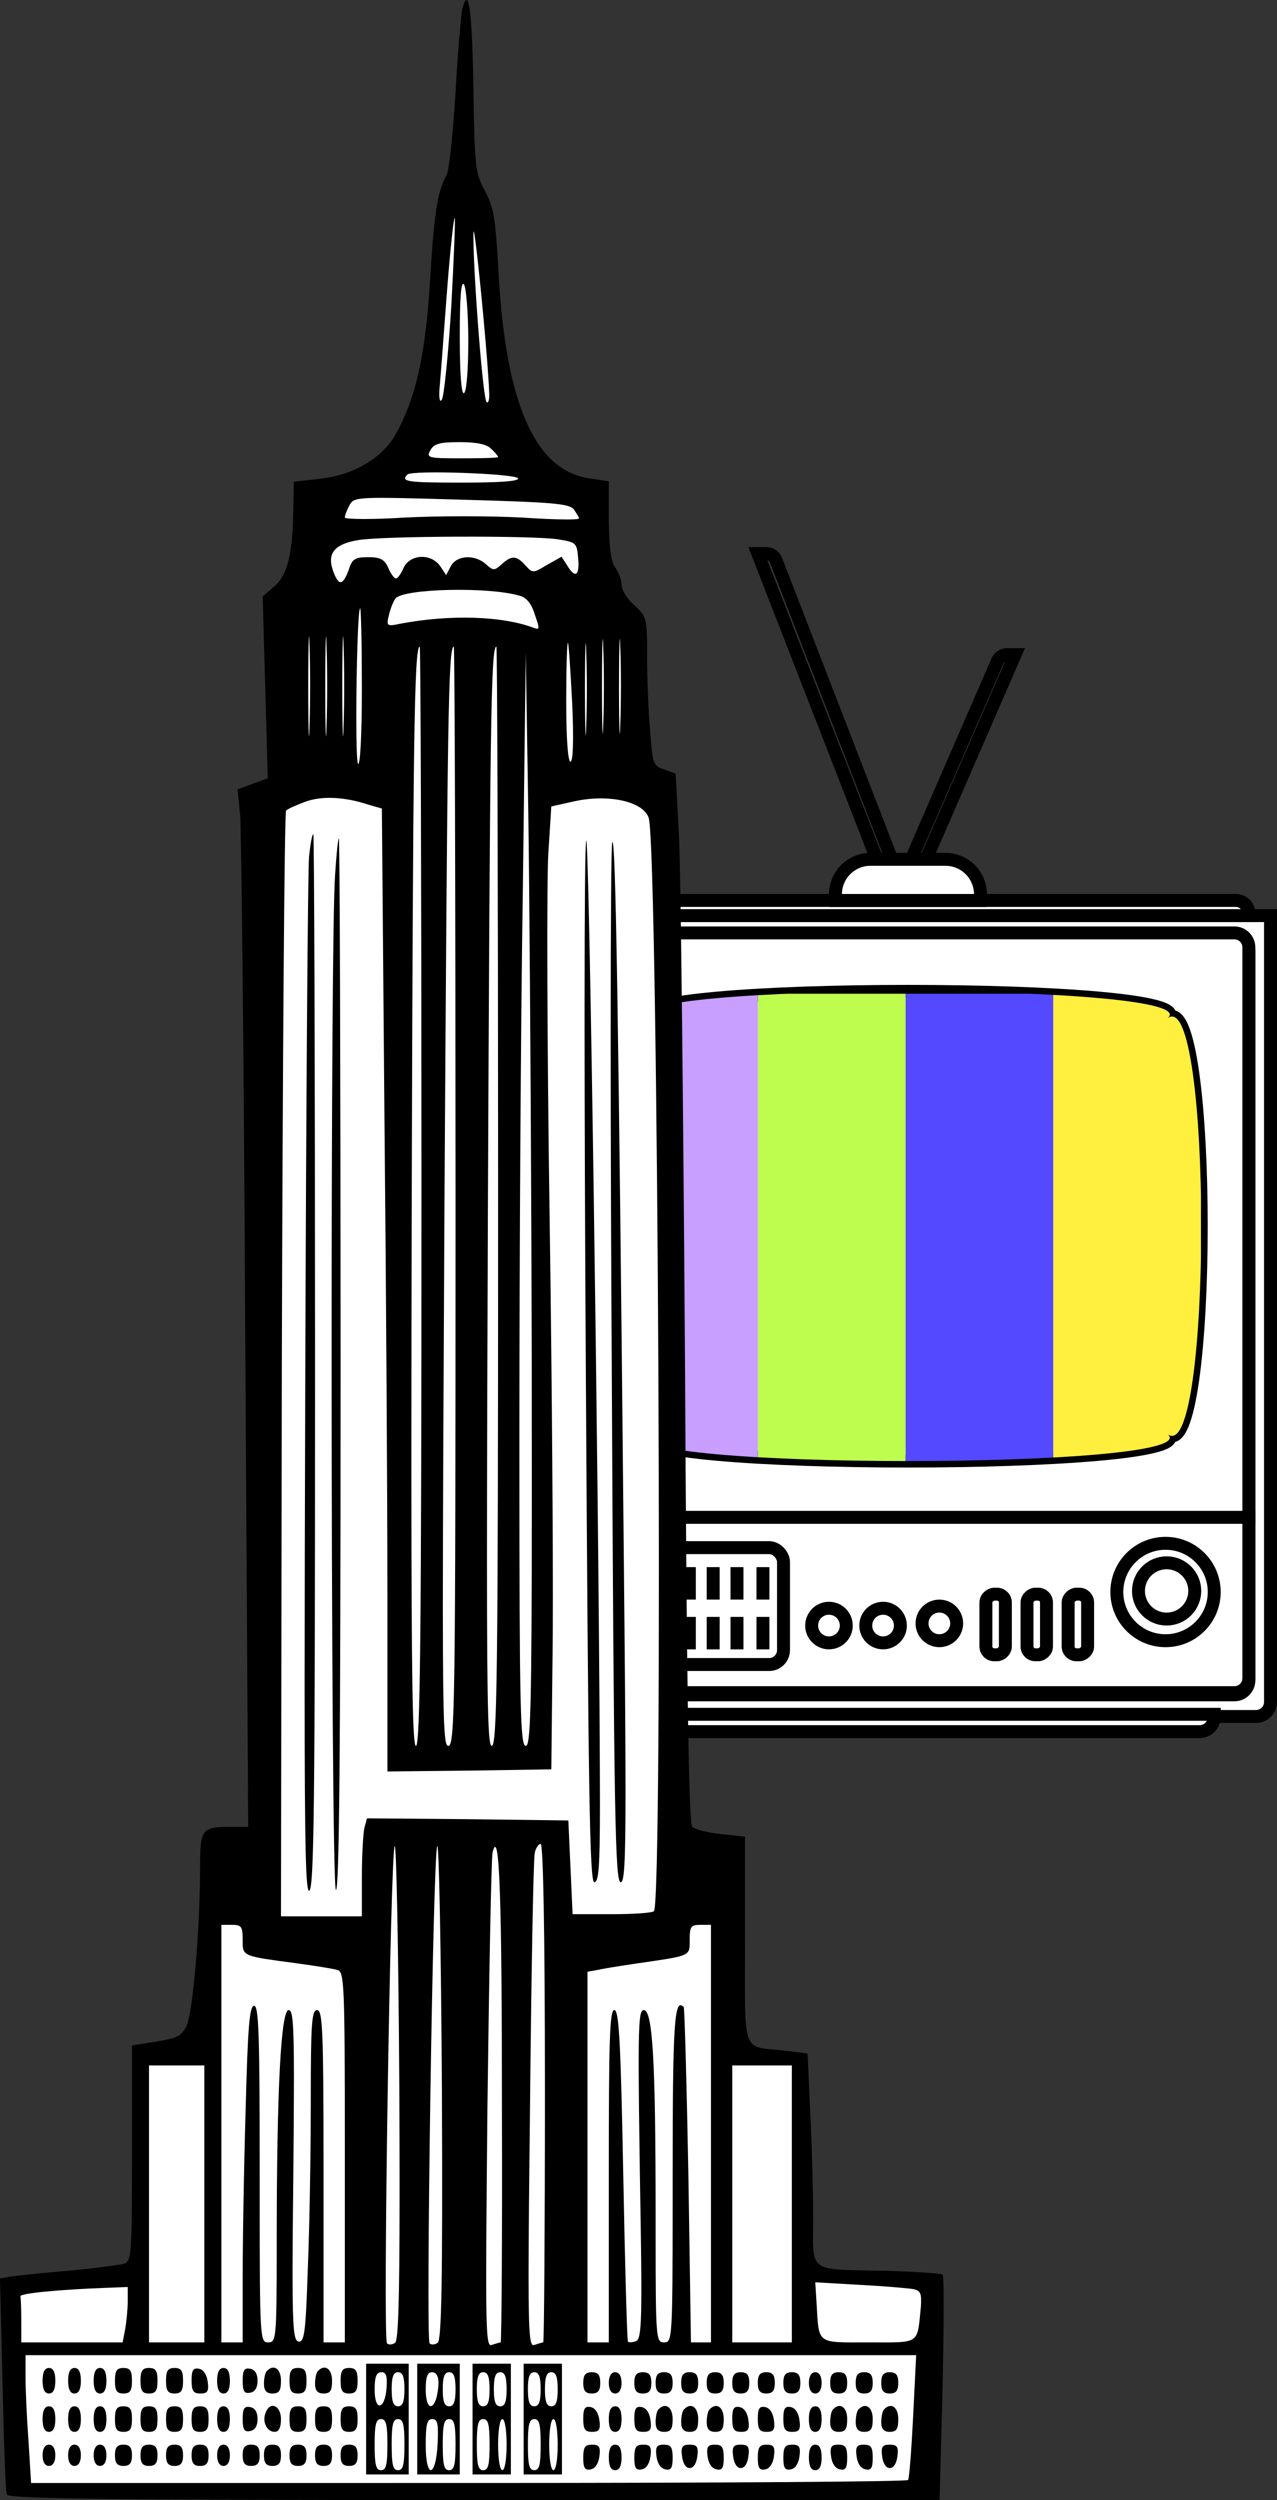 <?xml version="1.0" encoding="UTF-8"?><svg version="1.1" width="590px" height="1155px" viewBox="0 0 590.0 1155.0" xmlns="http://www.w3.org/2000/svg" xmlns:xlink="http://www.w3.org/1999/xlink"><rect x="0" y="0" width="590.0" height="1155.0" fill="#333333" stroke="none"/><defs><clipPath id="i0"><path d="M363.319,0 C365.092,0 366.79,0.707 368.044,1.96 C369.297,3.212 370,4.91 370,6.682 L370,327.322 C370,329.094 369.297,330.792 368.044,332.045 C366.79,333.297 365.092,334 363.319,334 L6.684,334 C2.994,334 0,331.01 0,327.322 L0,0 L363.319,0 Z"></path></clipPath><clipPath id="i1"><path d="M309.33,0 C313.014,0 316,3.688 316,6.677 L316,343.323 C316,347.01 313.014,350 309.33,350 L6.67,350 C2.986,350 0,346.312 0,343.323 L0,6.677 C0,2.99 2.986,0 6.67,0 L309.33,0 Z"></path></clipPath><clipPath id="i2"><path d="M316,0 L316,74.319 C316,76.092 315.298,77.79 314.043,79.044 C312.791,80.297 311.096,81 309.326,81 L6.674,81 C2.986,81 0,78.009 0,74.319 L0.004,0 L316,0 Z"></path></clipPath><clipPath id="i3"><path d="M309.325,0 C311.095,0 312.791,0.702 314.043,1.953 C315.298,3.208 316,4.904 316,6.674 L316,270 L0,270 L0,6.674 C0,2.986 2.986,0 6.674,0 L309.325,0 Z"></path></clipPath><clipPath id="i4"><path d="M255.35,12.5 C276.217,-4.167 276.217,221.167 255.35,204.5 C276.217,221.167 -5.217,221.167 15.65,204.5 C-5.217,221.167 -5.217,-4.167 15.65,12.5 C-5.217,-4.167 276.485,-4.167 255.35,12.5 Z"></path></clipPath><clipPath id="i5"><path d="M68.241,0 L68.241,216.335 L0,216.335 L0,0 L68.241,0 Z"></path></clipPath><clipPath id="i6"><path d="M68.241,0 L68.241,216.335 L0,216.335 L0,0 L68.241,0 Z"></path></clipPath><clipPath id="i7"><path d="M67.122,0 L67.122,216.335 L0,216.335 L0,0 L67.122,0 Z"></path></clipPath><clipPath id="i8"><path d="M22.5,0 C34.926,0 45,10.075 45,22.502 C45,34.925 34.926,45 22.5,45 C10.074,45 0,34.925 0,22.502 C0,10.075 10.074,0 22.5,0 Z"></path></clipPath><clipPath id="i9"><path d="M13,0 C20.18,0 26,5.819 26,13.002 C26,20.181 20.18,26 13,26 C5.82,26 0,20.181 0,13.002 C0,5.82 5.82,0 13,0 Z"></path></clipPath><clipPath id="i10"><path d="M81.36,0 C85.027,0 88,3.681 88,6.665 L88,47.335 C88,51.016 85.027,54 81.36,54 L6.64,54 C2.973,54 0,50.319 0,47.335 L0,6.665 C0,2.984 2.973,0 6.64,0 L81.36,0 Z"></path></clipPath><clipPath id="i11"><path d="M7.998,0 C12.419,0 16,3.582 16,8 C16,12.418 12.419,16 7.998,16 C3.581,16 0,12.418 0,8 C0,3.582 3.581,0 7.998,0 Z"></path></clipPath><clipPath id="i12"><path d="M8,0 C12.418,0 16,3.581 16,7.998 C16,12.419 12.418,16 8,16 C3.578,16 0,12.419 0,7.998 C0,3.581 3.578,0 8,0 Z"></path></clipPath><clipPath id="i13"><path d="M8,0 C12.422,0 16,3.582 16,8 C16,12.418 12.422,16 8,16 C3.582,16 0,12.418 0,8 C0,3.582 3.582,0 8,0 Z"></path></clipPath><clipPath id="i14"><path d="M24.156,0 C26.281,0 28,2.116 28,3.828 L28,5.172 C28,7.288 26.276,9 24.156,9 L3.844,9 C1.719,9 0,6.884 0,5.172 L0,3.828 C0,1.712 1.724,0 3.844,0 L24.156,0 Z"></path></clipPath><clipPath id="i15"><path d="M24.156,0 C26.281,0 28,2.116 28,3.828 L28,5.172 C28,7.288 26.276,9 24.156,9 L3.844,9 C1.719,9 0,6.884 0,5.172 L0,3.828 C0,1.712 1.724,0 3.844,0 L24.156,0 Z"></path></clipPath><clipPath id="i16"><path d="M24.156,0 C26.281,0 28,2.116 28,3.828 L28,5.172 C28,7.288 26.276,9 24.156,9 L3.844,9 C1.719,9 0,6.884 0,5.172 L0,3.828 C0,1.712 1.724,0 3.844,0 L24.156,0 Z"></path></clipPath><clipPath id="i17"><path d=""></path></clipPath><clipPath id="i18"><path d="M309.992,0 C313.31,0 316,2.661 316,5.943 L316,7 L0,7 L0,5.943 C0,2.661 2.69,0 6.008,0 L309.992,0 Z"></path></clipPath><clipPath id="i19"><path d="M278,0 L278,1.104 C278,2.934 277.297,4.687 276.045,5.981 C274.793,7.274 273.096,8 271.324,8 L6.68,8 C2.993,8 0,4.913 0,1.104 L0,0 L278,0 Z"></path></clipPath><clipPath id="i20"><path d="M16.445,0.002 L50.818,0.002 C55.108,0.002 59.227,1.709 62.258,4.74 C65.294,7.775 67,11.89 67,16.179 L67,19 L0,19 L0,16.179 C-0.004,11.846 1.737,7.687 4.83,4.643 C7.922,1.603 12.107,-0.068 16.445,0.002 Z"></path></clipPath><clipPath id="i21"><path d="M434.104,0 L435.481,51.572 C435.788,66.209 435.988,79.675 436,89.313 L436,90.942 C435.99,98.893 435.835,103.862 435.481,104.128 C434.891,104.719 423.089,105.506 409.517,105.9 C372.539,106.687 375.686,104.325 375.686,130.701 C375.686,142.905 375.096,164.951 374.309,179.518 L373.129,206.288 L362.114,207.666 C342.641,209.809 344.182,204.815 344.214,257.047 L344.215,306.479 L333.2,307.66 C327.103,308.251 321.005,309.825 319.825,311.006 C318.251,312.581 317.268,374.585 316.481,526.152 C315.694,643.271 314.514,752.32 313.727,768.461 L312.154,797.593 L306.843,799.562 C301.729,801.136 301.532,802.121 300.352,817.474 C299.565,826.332 298.975,841.882 298.975,851.724 C298.975,869.44 298.779,870.227 293.074,875.345 C289.927,878.101 287.174,882.431 287.174,884.793 C287.174,887.155 285.797,890.698 284.223,892.864 C282.256,895.423 281.469,901.918 281.273,914.516 L281.273,932.625 L272.225,934.003 C247.245,937.743 233.673,968.253 230.329,1028.88 C228.952,1054.075 228.165,1059.193 224.035,1066.87 C219.511,1075.137 219.314,1077.893 218.724,1114.111 C218.134,1150.33 216.56,1162.14 213.61,1150.92 C213.049,1148.302 211.601,1132.361 210.615,1114.909 L210.553,1113.805 L210.493,1112.698 C210.483,1112.513 210.473,1112.328 210.463,1112.143 C209.283,1093.443 207.512,1076.318 206.332,1074.153 C202.005,1066.082 200.628,1057.225 198.661,1024.943 C196.498,990.102 191.974,970.615 182.532,953.884 C176.238,943.058 162.863,935.381 147.717,933.806 L135.719,932.428 L135.522,920.421 C135.326,899.753 132.965,889.517 126.868,884.203 L121.36,879.479 L122.541,837.552 L123.721,795.428 L116.64,792.869 L109.755,790.31 L110.936,778.5 C111.526,772.004 112.706,664.136 113.296,538.946 L114.673,311.006 L107.985,311.006 C92.95,311.006 92.46,310.628 92.447,291.716 L92.446,290.535 C92.25,262.19 89.102,225.184 86.152,219.082 C83.988,214.358 81.825,213.374 72.187,211.799 L60.975,210.028 L60.975,160.227 C60.975,159.318 60.975,158.425 60.975,157.548 L60.974,154.967 C60.955,114.431 60.653,110.569 57.631,109.246 C57.45,109.191 57.186,109.129 56.845,109.059 L56.534,108.997 C52.971,108.309 43.014,107.021 32.448,105.994 L31.471,105.9 C30.962,105.859 30.453,105.818 29.945,105.776 L28.931,105.692 C28.762,105.678 28.593,105.664 28.425,105.65 L27.417,105.564 C27.081,105.535 26.747,105.506 26.414,105.477 L25.418,105.388 C15.33,104.489 6.464,103.473 4.327,103.144 L0,102.357 L1.18,53.54 C1.77,26.77 2.557,3.74 3.147,2.559 C3.725,0.63 46.807,0.024 208.85,0.001 L434.104,0 Z"></path></clipPath><clipPath id="i22"><path d="M6.104,0.174 C6.891,-0.614 7.481,1.355 7.284,4.504 C7.13,10.338 6.02,24.256 4.71,38.505 L4.507,40.698 C2.498,62.274 0.122,83.697 0.006,78.122 C-0.19,61.391 4.333,1.748 6.104,0.174 Z"></path></clipPath><clipPath id="i23"><path d="M0.001,2.786 C0.023,0.121 0.454,-0.666 1.196,0.572 C2.18,2.147 4.147,21.437 5.523,43.483 C6.704,65.529 7.49,83.835 7.097,84.426 C6.704,84.819 5.13,70.844 3.753,53.128 C3.674,52.121 3.595,51.107 3.516,50.089 L3.421,48.865 C3.405,48.661 3.39,48.457 3.374,48.252 L3.232,46.41 C3.076,44.362 2.92,42.311 2.767,40.28 L2.676,39.064 C1.703,26.124 0.843,14.208 0.409,9.43 C0.143,6.83 0.012,4.749 0.001,3.21 Z"></path></clipPath><clipPath id="i24"><path d="M0,25.479 C0.016,8.127 0.799,-0.732 1.967,0.047 C3.147,0.835 3.934,11.07 3.934,24.259 L3.933,24.737 C3.909,37.154 2.938,48.687 1.967,50.241 C0.618,52.17 0.024,44.647 0.001,27.116 Z"></path></clipPath><clipPath id="i25"><path d="M16.176,0.001 C25.025,0.012 32.047,0.209 32.047,0.591 C32.047,0.984 30.67,2.756 28.899,4.33 C26.933,6.496 22.212,7.48 14.344,7.48 C4.903,7.48 2.346,6.693 0.772,3.74 C-1.136,0.303 -0.453,0.015 13.951,0.001 Z"></path></clipPath><clipPath id="i26"><path d="M27.341,0.001 C43.761,0.025 52.608,0.62 52.223,1.968 C51.437,4.134 3.247,5.905 1.083,3.74 C-2.194,0.461 0.952,0.017 24.775,0 Z"></path></clipPath><clipPath id="i27"><path d="M103.044,0.001 C106.273,0.012 108.182,0.169 108.182,0.486 C108.182,1.027 107.19,2.561 106.116,4.177 L105.822,4.619 C103.658,7.375 95.79,7.966 53.698,9.147 C5.311,10.525 4.327,10.525 2.164,6.588 C0.983,4.423 0,1.864 0,0.88 C0,0.473 3.297,0.224 8.595,0.214 L9.253,0.213 C14.155,0.221 20.628,0.424 27.734,0.88 C43.076,1.667 67.269,1.667 81.825,0.88 C90.052,0.323 97.399,0.018 102.233,0.001 Z"></path></clipPath><clipPath id="i28"><path d="M0.894,5.438 C3.451,-1.845 5.417,-1.845 8.171,5.635 C9.745,10.753 11.122,11.54 17.219,11.54 C22.727,11.54 24.694,10.556 26.464,6.619 C27.644,3.863 29.217,1.698 30.004,1.698 C30.791,1.698 32.365,3.863 33.545,6.619 C36.495,12.918 46.133,13.508 50.46,7.406 L53.214,3.273 L55.378,7.406 C58.132,12.524 66.589,12.918 71.703,8.194 C75.047,5.241 75.441,5.241 78.784,8.194 C83.505,12.524 85.669,12.327 89.799,7.8 C93.143,4.06 93.34,4.06 99.831,7.997 L106.518,11.737 L109.075,7.8 C112.813,1.501 114.976,2.879 114.189,11.146 C113.599,18.232 113.206,18.429 104.748,19.807 C93.143,21.579 23.71,21.382 12.498,19.414 C1.68,17.642 -1.86,13.312 0.894,5.438 Z"></path></clipPath><clipPath id="i29"><path d="M67.563,0.374 C70.317,-0.61 70.317,-0.019 67.956,6.673 C66.383,11.791 64.022,14.547 60.679,15.334 C45.927,19.468 8.161,18.483 3.834,14.153 C2.851,13.169 1.474,9.823 0.687,6.673 C-0.69,1.162 -0.493,0.965 5.998,2.343 C29.011,6.673 53.204,5.886 67.563,0.374 Z"></path></clipPath><clipPath id="i30"><path d="M0,21.541 C0.016,1.96 0.397,-5.771 0.59,4.646 C0.983,15.275 0.983,32.006 0.59,42.045 C0.397,51.883 0.016,43.762 0,23.98 Z"></path></clipPath><clipPath id="i31"><path d="M0.797,0.049 C1.781,-0.935 2.567,13.04 2.567,35.086 L2.567,35.693 C2.559,55.69 2.17,71.895 1.781,71.895 C0.789,71.895 0.032,44.082 0.001,23.058 L0,21.077 C0.009,9.656 0.246,0.669 0.797,0.049 Z"></path></clipPath><clipPath id="i32"><path d="M0,20.381 C0.016,1.749 0.397,-5.427 0.59,4.411 C0.983,14.45 0.983,30.394 0.59,39.842 C0.397,49.102 0.016,41.347 0,22.692 Z"></path></clipPath><clipPath id="i33"><path d="M0,20.134 C0.012,6.294 0.238,-1.272 0.43,0.176 L0.446,0.311 C0.499,0.851 0.549,2.104 0.59,4.13 C0.983,13.578 0.983,28.932 0.59,38.577 C0.397,47.836 0.016,40.459 0,22.375 Z"></path></clipPath><clipPath id="i34"><path d="M1.967,0 C3.147,0 3.54,9.645 2.754,27.164 C1.967,41.927 1.18,54.525 0.787,54.918 C0.402,55.304 0.016,43.8 0.001,28.906 L0,27.413 C0.017,10.599 0.799,0 1.967,0 Z"></path></clipPath><clipPath id="i35"><path d="M2.104,0 C4.071,0 4.661,50.194 4.661,253.923 C4.661,255.32 4.661,256.715 4.661,258.108 L4.66,266.429 C4.637,400.426 4.256,507.846 3.874,507.846 C1.317,507.846 0.727,465.722 0.137,243.687 C0.054,202.558 0.007,167.956 0.001,138.954 L0.001,126.865 C0.023,27.628 0.609,0 2.104,0 Z"></path></clipPath><clipPath id="i36"><path d="M2.508,0 C5.592,0 5.842,18.526 5.851,240.102 L5.851,258.108 C5.843,395.951 5.454,507.846 5.065,507.846 C2.508,507.846 2.114,475.761 0.737,249.592 C0.289,161.704 0.011,104.569 0,67.507 L0.001,61.82 C0.029,6.59 0.737,0 2.508,0 Z"></path></clipPath><clipPath id="i37"><path d="M2.185,0 C4.691,0 5.119,31.949 5.135,240.907 L5.135,262.277 C5.12,398.2 4.735,507.846 4.349,507.846 C1.792,507.846 1.399,471.627 0.415,245.656 C0.163,177.187 0.012,127.383 0.001,91.31 L0,84.706 C0.012,13.805 0.628,0 2.185,0 Z"></path></clipPath><clipPath id="i38"><path d="M2.95,0 C5.124,0 5.734,15.075 5.748,115.942 L5.747,123.205 C5.745,139.256 5.73,157.351 5.704,177.746 C5.675,192.391 5.632,207.394 5.578,222.458 L5.557,228.487 C5.553,229.492 5.549,230.497 5.545,231.502 L5.522,237.532 C5.201,317.911 4.603,397.183 4.131,430.094 L2.95,504.893 L1.574,393.679 C0.61,333.686 0.024,223.408 0.001,146.027 L0,133.995 C0.017,16.258 0.445,0 2.95,0 Z"></path></clipPath><clipPath id="i39"><path d="M37.372,0 L37.372,18.306 C37.372,28.148 37.962,38.384 38.552,40.943 L39.732,45.273 L86.349,44.879 L132.769,44.289 L133.752,22.637 L134.736,0.984 L153.278,0.985 C162.933,1.002 171.529,1.587 172.304,2.362 C176.631,6.693 174.271,491.114 169.944,507.255 C167.78,514.932 151.651,518.672 135.522,515.129 L124.901,512.767 L123.524,491.114 C122.737,479.107 122.934,403.521 124.114,322.817 C124.244,313.939 124.367,304.945 124.482,295.928 L124.544,291.007 L124.604,286.086 C125.449,216.372 125.825,147.305 125.491,122.04 L124.901,67.91 L87.136,67.319 L49.174,66.925 L49.173,148.581 C49.162,193.522 48.576,292.301 47.797,369.664 L46.617,511.783 L40.519,513.554 C29.111,517.294 18.883,517.688 11.212,514.932 C7.081,513.357 2.95,511.586 2.36,510.798 C1.574,510.011 0.787,394.86 0.393,254.71 L0,0 L37.372,0 Z"></path></clipPath><clipPath id="i40"><path d="M0.576,0.568 C1.166,-0.219 2.937,-0.219 4.314,0.765 C5.712,1.698 6.374,17.618 6.396,69.198 L6.396,75.229 C6.39,87.605 6.351,101.873 6.28,118.278 C5.887,182.054 4.904,232.445 4.117,230.28 C2.15,225.555 -1.391,2.536 0.576,0.568 Z"></path></clipPath><clipPath id="i41"><path d="M0.5,0.568 C1.091,-0.219 2.861,-0.219 4.238,0.765 C6.008,1.946 6.598,27.141 6.205,118.278 C5.811,183.235 4.828,232.445 4.041,230.28 C2.074,225.752 -1.27,2.733 0.5,0.568 Z"></path></clipPath><clipPath id="i42"><path d="M0.588,110.714 C-0.395,7.964 -0.395,-1.091 2.555,0.09 C4.325,0.681 6.292,1.271 6.686,1.271 C7.079,1.271 7.472,49.3 7.276,108.155 C7.276,208.346 6.096,240.037 2.949,227.636 C2.358,224.881 1.375,172.325 0.588,110.714 Z"></path></clipPath><clipPath id="i43"><path d="M0,30.829 C0.017,2.588 0.783,-0.653 2.642,0.091 C4.412,0.682 6.379,1.272 6.773,1.272 C7.166,1.272 7.559,53.041 7.559,116.424 L7.559,118.634 C7.544,191.254 6.761,231.575 5.592,231.575 C4.609,231.575 3.232,229.606 2.839,227.244 C2.249,224.685 1.265,172.326 0.675,110.715 C0.262,74.684 0.018,50.178 0.001,33.595 Z"></path></clipPath><clipPath id="i44"><path d="M9.835,0 L9.835,30.657 C9.843,41.762 10.098,60.374 10.492,79.176 L10.531,81.026 C10.729,90.275 10.96,99.513 11.212,107.868 C12.195,145.661 12.982,155.503 15.145,155.503 C17.309,155.503 17.702,141.331 17.702,77.752 L17.703,66.849 C17.712,1.244 17.899,0 21.636,0 L21.747,0 C25.231,0.031 25.549,1.69 25.569,41.6 L25.57,44.172 C25.57,45.047 25.57,45.938 25.57,46.848 L25.571,48.94 C25.61,117.651 27.573,153.535 31.078,153.535 C32.868,153.535 33.501,148.616 33.517,122.979 L33.517,120.73 C33.51,109.997 33.407,95.877 33.241,77.358 C33.021,58.178 32.893,43.751 32.884,32.906 L32.884,30.637 C32.903,4.789 33.674,0.807 35.602,0.394 C38.355,0 38.945,4.33 39.929,33.856 C40.423,45.604 40.84,63.643 41.081,81.289 L41.11,83.447 C41.235,93.147 41.306,102.644 41.306,110.821 L41.306,111.91 C41.314,147.554 41.725,153.535 44.256,153.535 C46.762,153.535 47.19,144.083 47.206,80.715 L47.207,0 L57.041,0 L57.041,90.123 C57.032,165.383 56.782,171.073 53.698,172.038 C51.731,172.628 43.076,174.006 34.421,175.187 C10.503,178.366 9.84,178.347 9.834,184.919 L9.834,185.343 C9.834,185.415 9.834,185.488 9.834,185.562 L9.834,186.319 C9.814,192.142 9.171,192.903 4.917,192.903 L0,192.903 L0,0 L9.835,0 Z"></path></clipPath><clipPath id="i45"><path d="M9.835,0 L9.835,78.642 C9.843,140.03 10.25,153.535 12.392,153.535 C14.555,153.535 15.342,139.165 16.522,77.358 C17.309,35.431 18.293,0.787 18.686,0.394 C19.079,-0.197 20.85,0 22.423,0.591 C25.177,1.772 25.374,10.629 24.193,77.752 C23.859,100.506 23.661,116.548 23.646,127.812 L23.645,129.75 C23.657,149.907 24.327,153.535 25.964,153.535 C30.094,153.535 31.471,130.701 31.471,58.658 L31.472,48.94 C31.485,1.217 31.707,0 35.405,0 L35.522,0 C39.108,0.033 39.325,1.883 39.338,63.817 L39.339,76.571 C39.339,148.22 40.126,159.44 44.453,154.913 C44.846,154.519 45.83,119.482 46.617,76.964 L47.797,0 L57.041,0 L57.041,192.903 L52.124,192.903 C47.797,192.903 47.207,192.115 47.207,186.013 C47.207,185.629 47.209,185.266 47.209,184.921 L47.209,184.516 C47.193,178.372 46.286,178.482 23.603,175.187 L22.722,175.058 C22.427,175.014 22.132,174.97 21.837,174.927 L20.952,174.795 C17.56,174.288 14.196,173.765 11.364,173.299 L10.284,173.12 C7.599,172.669 5.511,172.285 4.524,172.038 L0,171.25 L0,0 L9.835,0 Z"></path></clipPath><clipPath id="i46"><path d="M25.57,0 L25.57,127.946 L0,127.946 L0,0 L25.57,0 Z"></path></clipPath><clipPath id="i47"><path d="M27.537,0 L27.537,127.946 L0,127.946 L0,0 L27.537,0 Z"></path></clipPath><clipPath id="i48"><path d="M32.771,0 C48.38,0.026 47.24,1.113 48.78,16.354 C49.174,22.456 48.78,23.834 45.436,24.622 C43.076,25.015 32.061,25.999 20.653,26.59 L0,27.771 L0.59,18.323 C1.77,-1.164 0.197,0.017 24.587,0.017 L25.305,0.016 C27.673,0.014 29.784,0.002 31.667,0 Z"></path></clipPath><clipPath id="i49"><path d="M47.22,0 L48.401,6.102 C48.991,9.448 49.581,15.353 49.581,18.897 L49.581,25.589 L39.353,25.195 C17.913,24.408 -0.576,22.637 0.014,21.259 C0.21,20.274 0.407,15.353 0.407,9.842 L0.407,0 L47.22,0 Z"></path></clipPath><clipPath id="i50"><path d="M211.402,0.001 C319.513,0.024 407.362,0.606 407.747,1.378 C408.337,2.362 409.321,15.55 410.108,31.101 L411.484,59.052 L0,59.052 L0.001,48.503 C0.021,42.631 0.604,29.536 1.377,19.29 L2.557,0 Z"></path></clipPath><clipPath id="i51"><path d="M2.057,0 C4.37,0 4.794,38.943 4.81,232.064 L4.81,252.106 C4.795,382.675 4.41,488.162 4.024,488.162 C3.434,488.162 2.647,483.438 2.057,477.926 C1.467,472.218 0.68,362.381 0.287,233.845 C0.116,177.161 0.011,133.688 0.001,100.53 L0.001,90.567 C0.024,17.749 0.586,0 2.057,0 Z"></path></clipPath><clipPath id="i52"><path d="M4.501,0 C6.508,0 7.093,6.969 7.102,35.533 L7.102,37.585 C7.1,42.11 7.084,47.149 7.058,52.753 C6.468,189.556 2.141,484.816 0.764,481.272 C0.263,480.168 0.017,451.212 0.001,405.711 L0,397.511 C0.01,354.75 0.206,299.07 0.568,238.766 C1.748,39.958 2.338,0 4.501,0 Z"></path></clipPath><clipPath id="i53"><path d="M4.631,0 C6.14,0 6.827,6.646 6.854,40.233 L6.855,43.743 C6.843,67.167 6.545,102.664 6.008,156.094 C3.648,400.568 2.271,485.603 0.698,480.288 C0.265,478.773 0.011,445.103 0,393.362 L0.001,384.736 C0.013,343.752 0.17,292.677 0.501,237.782 C1.484,30.116 2.074,0 4.631,0 Z"></path></clipPath><clipPath id="i54"><path d="M1.979,0 C3.521,-0.575 4.119,62.176 4.142,231.98 L4.142,250.511 C4.127,380.695 3.742,485.804 3.356,485.804 C2.963,485.804 2.176,478.127 1.586,468.679 C0.524,453.886 0.019,357.66 0.001,256.213 L0.001,242.663 C0.03,122.812 0.728,0.419 1.979,0 Z"></path></clipPath><clipPath id="i55"><path d="M19.669,0 L19.669,51.178 L0,51.178 L0,0 L19.669,0 Z M3.934,39.171 C3.934,45.076 4.721,47.241 7.081,47.241 C9.245,47.241 9.835,45.47 9.441,39.958 C8.655,29.723 3.934,28.935 3.934,39.171 Z M14.752,31.494 C12.588,31.494 11.802,33.66 11.802,39.368 C11.802,45.076 12.588,47.241 14.752,47.241 C16.916,47.241 17.702,45.076 17.702,39.368 C17.702,33.66 16.916,31.494 14.752,31.494 Z M6.884,1.968 C4.524,1.968 3.934,4.527 3.934,13.779 C3.934,23.03 4.524,25.589 6.884,25.589 C9.208,25.589 9.816,23.108 9.834,14.201 L9.835,13.779 C9.835,4.527 9.245,1.968 6.884,1.968 Z M14.752,1.968 C12.392,1.968 11.802,4.527 11.802,13.779 C11.802,23.03 12.392,25.589 14.752,25.589 C17.076,25.589 17.684,23.108 17.702,14.201 L17.702,13.779 C17.702,4.527 17.112,1.968 14.752,1.968 Z"></path></clipPath><clipPath id="i56"><path d="M19.669,0 L19.669,51.178 L0,51.178 L0,0 L19.669,0 Z M3.934,39.368 C3.934,45.076 4.721,47.241 6.884,47.241 C8.655,47.241 9.835,45.47 9.835,42.517 C9.835,39.958 9.245,36.415 8.655,34.644 C6.491,28.935 3.934,31.494 3.934,39.368 Z M14.752,31.494 C12.588,31.494 11.802,33.66 11.802,39.368 C11.802,45.076 12.588,47.241 14.752,47.241 C16.916,47.241 17.702,45.076 17.702,39.368 C17.702,33.66 16.916,31.494 14.752,31.494 Z M3.934,13.582 C3.934,23.03 4.524,25.589 6.884,25.589 C9.441,25.589 9.835,23.424 9.441,14.369 C8.655,-1.575 3.934,-2.362 3.934,13.582 Z M14.752,1.968 C12.392,1.968 11.802,4.527 11.802,13.779 C11.802,23.03 12.392,25.589 14.752,25.589 C17.076,25.589 17.684,23.108 17.702,14.201 L17.702,13.779 C17.702,4.527 17.112,1.968 14.752,1.968 Z"></path></clipPath><clipPath id="i57"><path d="M17.702,0 L17.702,51.178 L0,51.178 L0,0 L17.702,0 Z M4.917,31.494 C2.754,31.494 1.967,33.66 1.967,39.368 C1.967,45.076 2.754,47.241 4.917,47.241 C7.081,47.241 7.868,45.076 7.868,39.368 C7.868,33.66 7.081,31.494 4.917,31.494 Z M12.785,31.494 C10.621,31.494 9.835,33.66 9.835,39.368 C9.835,45.076 10.621,47.241 12.785,47.241 C14.949,47.241 15.736,45.076 15.736,39.368 C15.736,33.66 14.949,31.494 12.785,31.494 Z M4.917,1.968 C2.557,1.968 1.967,4.527 1.967,13.779 C1.967,23.03 2.557,25.589 4.917,25.589 C7.241,25.589 7.849,23.108 7.867,14.201 L7.868,13.779 C7.868,4.527 7.278,1.968 4.917,1.968 Z M13.769,1.968 C12.588,1.968 11.802,7.283 11.802,13.779 C11.802,20.274 12.588,25.589 13.769,25.589 C14.949,25.589 15.736,20.274 15.736,13.779 C15.736,7.283 14.949,1.968 13.769,1.968 Z"></path></clipPath><clipPath id="i58"><path d="M17.702,0 L17.702,51.178 L0,51.178 L0,0 L17.702,0 Z M4.917,31.494 C2.754,31.494 1.967,33.66 1.967,39.368 C1.967,45.076 2.754,47.241 4.917,47.241 C7.081,47.241 7.868,45.076 7.868,39.368 C7.868,33.66 7.081,31.494 4.917,31.494 Z M12.785,31.494 C10.621,31.494 9.835,33.66 9.835,39.368 C9.835,45.076 10.621,47.241 12.785,47.241 C14.949,47.241 15.736,45.076 15.736,39.368 C15.736,33.66 14.949,31.494 12.785,31.494 Z M4.917,1.968 C2.557,1.968 1.967,4.527 1.967,13.779 C1.967,23.03 2.557,25.589 4.917,25.589 C7.241,25.589 7.849,23.108 7.867,14.201 L7.868,13.779 C7.868,4.527 7.278,1.968 4.917,1.968 Z M13.769,1.968 C12.588,1.968 11.802,7.283 11.802,13.779 C11.802,20.274 12.588,25.589 13.769,25.589 C14.949,25.589 15.736,20.274 15.736,13.779 C15.736,7.283 14.949,1.968 13.769,1.968 Z"></path></clipPath><clipPath id="i59"><path d="M2.95,0 C4.917,0 5.901,1.968 5.901,5.905 C5.901,9.842 4.917,11.81 2.95,11.81 C0.983,11.81 0,9.842 0,5.905 C0,1.968 0.983,0 2.95,0 Z"></path></clipPath><clipPath id="i60"><path d="M2.95,0 C4.917,0 5.901,1.968 5.901,5.905 C5.901,9.842 4.917,11.81 2.95,11.81 C0.983,11.81 0,9.842 0,5.905 C0,1.968 0.983,0 2.95,0 Z"></path></clipPath><clipPath id="i61"><path d="M2.95,0 C4.917,0 5.901,1.968 5.901,5.905 C5.901,9.842 4.917,11.81 2.95,11.81 C0.983,11.81 0,9.842 0,5.905 C0,1.968 0.983,0 2.95,0 Z"></path></clipPath><clipPath id="i62"><path d="M3.934,0 C7.081,0 7.868,1.378 7.868,5.905 C7.868,10.432 7.081,11.81 3.934,11.81 C0.787,11.81 0,10.432 0,5.905 C0,1.378 0.787,0 3.934,0 Z"></path></clipPath><clipPath id="i63"><path d="M3.934,0 C7.081,0 7.868,1.378 7.868,5.905 C7.868,10.432 7.081,11.81 3.934,11.81 C0.787,11.81 0,10.432 0,5.905 C0,1.378 0.787,0 3.934,0 Z"></path></clipPath><clipPath id="i64"><path d="M4.131,0 C7.278,0 8.064,0.984 7.474,5.315 C7.081,8.661 5.507,11.023 3.54,11.417 C0.843,11.995 0.033,10.874 0.001,6.387 L0,6.102 C0,1.181 0.787,0 4.131,0 Z"></path></clipPath><clipPath id="i65"><path d="M3.54,0.14 C5.704,0.533 6.884,2.502 6.884,5.651 C6.884,8.801 5.704,10.769 3.54,11.163 C0.842,11.741 0.032,10.619 0.001,5.942 L0,5.651 C0,0.73 0.787,-0.451 3.54,0.14 Z"></path></clipPath><clipPath id="i66"><path d="M3.934,0 C7.081,0 7.868,1.378 7.868,5.905 C7.868,11.417 4.524,13.779 1.377,10.432 C0.59,9.842 0,7.086 0,4.527 C0,1.378 1.18,0 3.934,0 Z"></path></clipPath><clipPath id="i67"><path d="M3.934,0 C7.081,0 7.868,1.378 7.868,5.905 C7.868,10.432 7.081,11.81 3.934,11.81 C0.787,11.81 0,10.432 0,5.905 C0,1.378 0.787,0 3.934,0 Z"></path></clipPath><clipPath id="i68"><path d="M3.934,0 C7.081,0 7.868,1.378 7.868,5.905 C7.868,11.417 4.524,13.779 1.377,10.432 C0.59,9.842 0,7.086 0,4.527 C0,1.378 1.18,0 3.934,0 Z"></path></clipPath><clipPath id="i69"><path d="M3.934,0 C6.884,0 7.868,1.378 7.868,4.921 C7.868,8.464 6.884,9.842 3.934,9.842 C0.983,9.842 0,8.464 0,4.921 C0,1.378 0.983,0 3.934,0 Z"></path></clipPath><clipPath id="i70"><path d="M2.95,0 C4.721,0 5.901,1.772 5.901,4.921 C5.901,8.07 4.721,9.842 2.95,9.842 C1.18,9.842 0,8.07 0,4.921 C0,1.772 1.18,0 2.95,0 Z"></path></clipPath><clipPath id="i71"><path d="M2.95,0 C4.721,0 5.901,1.772 5.901,4.921 C5.901,8.07 4.721,9.842 2.95,9.842 C1.18,9.842 0,8.07 0,4.921 C0,1.772 1.18,0 2.95,0 Z"></path></clipPath><clipPath id="i72"><path d="M2.95,0 C4.917,0 5.901,1.968 5.901,5.905 C5.901,9.842 4.917,11.81 2.95,11.81 C0.983,11.81 0,9.842 0,5.905 C0,1.968 0.983,0 2.95,0 Z"></path></clipPath><clipPath id="i73"><path d="M2.95,0 C4.917,0 5.901,1.968 5.901,5.905 C5.901,9.842 4.917,11.81 2.95,11.81 C0.983,11.81 0,9.842 0,5.905 C0,1.968 0.983,0 2.95,0 Z"></path></clipPath><clipPath id="i74"><path d="M3.934,0 C7.081,0 7.868,1.378 7.868,5.905 C7.868,10.432 7.081,11.81 3.934,11.81 C0.787,11.81 0,10.432 0,5.905 C0,1.378 0.787,0 3.934,0 Z"></path></clipPath><clipPath id="i75"><path d="M3.934,0 C7.081,0 7.868,1.378 7.868,5.905 C7.868,10.432 7.081,11.81 3.934,11.81 C0.787,11.81 0,10.432 0,5.905 C0,1.378 0.787,0 3.934,0 Z"></path></clipPath><clipPath id="i76"><path d="M3.54,0.14 C5.704,0.533 6.884,2.502 6.884,5.651 C6.884,8.801 5.704,10.769 3.54,11.163 C0.842,11.741 0.032,10.619 0.001,5.942 L0,5.651 C0,0.73 0.787,-0.451 3.54,0.14 Z"></path></clipPath><clipPath id="i77"><path d="M4.733,0 C6.7,0 7.683,1.968 7.683,5.905 C7.683,12.204 2.569,14.369 0.602,8.858 C-1.168,4.724 1.192,0 4.733,0 Z"></path></clipPath><clipPath id="i78"><path d="M3.934,0 C7.081,0 7.868,1.378 7.868,5.905 C7.868,10.432 7.081,11.81 3.934,11.81 C0.787,11.81 0,10.432 0,5.905 C0,1.378 0.787,0 3.934,0 Z"></path></clipPath><clipPath id="i79"><path d="M4.131,0 C7.278,0 8.064,0.984 7.474,5.315 C7.081,8.661 5.507,11.023 3.54,11.417 C0.843,11.995 0.033,10.874 0.001,6.387 L0,6.102 C0,1.181 0.787,0 4.131,0 Z"></path></clipPath><clipPath id="i80"><path d="M2.95,0 C4.917,0 5.901,1.968 5.901,5.905 C5.901,9.842 4.917,11.81 2.95,11.81 C0.983,11.81 0,9.842 0,5.905 C0,1.968 0.983,0 2.95,0 Z"></path></clipPath><clipPath id="i81"><path d="M3.934,0 C7.081,0 7.868,1.378 7.868,5.905 C7.868,11.417 4.524,13.779 1.377,10.432 C0.59,9.842 0,7.086 0,4.527 C0,1.378 1.18,0 3.934,0 Z"></path></clipPath><clipPath id="i82"><path d="M2.95,0 C4.917,0 5.901,1.968 5.901,5.905 C5.901,9.842 4.917,11.81 2.95,11.81 C0.983,11.81 0,9.842 0,5.905 C0,1.968 0.983,0 2.95,0 Z"></path></clipPath><clipPath id="i83"><path d="M2.95,0 C4.721,0 5.901,1.772 5.901,4.921 C5.901,8.07 4.721,9.842 2.95,9.842 C1.18,9.842 0,8.07 0,4.921 C0,1.772 1.18,0 2.95,0 Z"></path></clipPath><clipPath id="i84"><path d="M2.95,0 C4.721,0 5.901,1.772 5.901,4.921 C5.901,8.07 4.721,9.842 2.95,9.842 C1.18,9.842 0,8.07 0,4.921 C0,1.772 1.18,0 2.95,0 Z"></path></clipPath><clipPath id="i85"><path d="M3.934,0 C6.884,0 7.868,1.378 7.868,4.921 C7.868,8.464 6.884,9.842 3.934,9.842 C0.983,9.842 0,8.464 0,4.921 C0,1.378 0.983,0 3.934,0 Z"></path></clipPath><clipPath id="i86"><path d="M3.934,0 C6.884,0 7.868,1.378 7.868,4.921 C7.868,8.464 6.884,9.842 3.934,9.842 C0.983,9.842 0,8.464 0,4.921 C0,1.378 0.983,0 3.934,0 Z"></path></clipPath><clipPath id="i87"><path d="M3.934,0 C6.884,0 7.868,1.378 7.868,4.921 C7.868,8.464 6.884,9.842 3.934,9.842 C0.983,9.842 0,8.464 0,4.921 C0,1.378 0.983,0 3.934,0 Z"></path></clipPath><clipPath id="i88"><path d="M3.934,0 C6.884,0 7.868,1.378 7.868,4.921 C7.868,8.464 6.884,9.842 3.934,9.842 C0.983,9.842 0,8.464 0,4.921 C0,1.378 0.983,0 3.934,0 Z"></path></clipPath><clipPath id="i89"><path d="M3.54,0.14 C5.507,0.534 7.081,2.896 7.474,6.242 C8.064,10.573 7.278,11.557 4.131,11.557 C0.854,11.557 0.032,10.423 0.001,5.746 L0,5.455 C0,0.731 0.787,-0.45 3.54,0.14 Z"></path></clipPath><clipPath id="i90"><path d="M7.655,5.455 C7.655,10.376 6.869,11.557 3.525,11.557 C0.378,11.557 -0.409,10.573 0.181,6.242 C0.574,2.896 2.148,0.534 4.312,0.14 C6.869,-0.45 7.655,0.731 7.655,5.455 Z"></path></clipPath><clipPath id="i91"><path d="M3.72,0 C5.49,0 6.867,2.165 7.26,5.512 C7.85,9.842 7.064,10.826 3.72,10.826 C0.376,10.826 -0.411,9.842 0.179,5.512 C0.573,2.165 1.95,0 3.72,0 Z"></path></clipPath></defs><g transform=""><g transform="translate(253 255.745)"><g transform="translate(334.0 167.255) rotate(90.0)"><g clip-path="url(#i0)"><polygon points="0,0 370,0 370,334 0,334 0,0" stroke="none" fill="#FFFFFF"></polygon></g><path d="M0,0 L363.319,0 C365.092,0 366.79,0.707 368.044,1.96 C369.297,3.212 370,4.91 370,6.682 L370,327.322 C370,329.094 369.297,330.792 368.044,332.045 C366.79,333.297 365.092,334 363.319,334 L6.684,334 C2.994,334 0,331.01 0,327.322 L0,0 Z" stroke="#000000" stroke-width="5.978" fill="none" stroke-miterlimit="10"></path></g><g transform="translate(8.0 177.255)"><g clip-path="url(#i1)"><polygon points="0,0 316,0 316,350 0,350 0,0" stroke="none" fill="#FFFFFF"></polygon></g><path d="M6.67,0 L309.33,0 C313.014,0 316,3.688 316,6.677 L316,343.323 C316,347.01 313.014,350 309.33,350 L6.67,350 C2.986,350 0,346.312 0,343.323 L0,6.677 C0,2.99 2.986,0 6.67,0 Z" stroke="#000000" stroke-width="5.978" fill="none" stroke-miterlimit="10"></path></g><g transform="translate(8.0 445.255)"><g clip-path="url(#i2)"><polygon points="0,0 316,0 316,81 0,81 0,0" stroke="none" fill="#FFFFFF"></polygon></g><path d="M0.004,0 L316,0 L316,74.319 C316,76.092 315.298,77.79 314.043,79.044 C312.791,80.297 311.096,81 309.326,81 L6.674,81 C2.986,81 0,78.009 0,74.319 L0.004,0 Z" stroke="#000000" stroke-width="5.978" fill="none" stroke-miterlimit="10"></path></g><g transform="translate(8.0 175.255)"><g clip-path="url(#i3)"><polygon points="0,0 316,0 316,270 0,270 0,0" stroke="none" fill="#FFFFFF"></polygon></g><path d="M6.67,0 L309.325,0 C311.095,0 312.791,0.702 314.043,1.953 C315.298,3.208 316,4.904 316,6.674 L316,270 L0,270 L0,6.674 C0,2.986 2.986,0 6.674,0 L6.67,0 Z" stroke="#000000" stroke-width="5.978" fill="none" stroke-miterlimit="10"></path></g><g transform="translate(31.0 202.255)"><path d="M15.65,204.5 C-5.217,221.167 -5.217,-4.167 15.65,12.5 C-5.217,-4.167 276.485,-4.167 255.35,12.5 C276.217,-4.167 276.217,221.167 255.35,204.5 C276.217,221.167 -5.217,221.167 15.65,204.5 Z" stroke="#000000" stroke-width="5.978" fill="none" stroke-miterlimit="10"></path><g clip-path="url(#i4)"><g transform="translate(-0.99 1.1)"><g transform="translate(203.605 0.0)"><g clip-path="url(#i5)"><polygon points="0,0 68.241,0 68.241,215.9 0,215.9 0,0" stroke="none" fill="#FFEF3E"></polygon></g></g><g transform="translate(135.364 0.0)"><g clip-path="url(#i6)"><polygon points="0,0 68.241,0 68.241,215.9 0,215.9 0,0" stroke="none" fill="#5549FF"></polygon></g></g><g transform="translate(67.122 0.0)"><g clip-path="url(#i5)"><polygon points="0,0 68.241,0 68.241,215.9 0,215.9 0,0" stroke="none" fill="#BEFD4E"></polygon></g></g><g clip-path="url(#i7)"><polygon points="0.99,0 67.122,0 67.122,215.9 0.99,215.9 0.99,0" stroke="none" fill="#C89EFF"></polygon></g></g></g></g><g transform="translate(263.0 457.255)"><g clip-path="url(#i8)"><polygon points="0,0 45,0 45,45 0,45 0,0" stroke="none" fill="#FFFFFF"></polygon></g><path d="M45,22.502 C45,34.925 34.926,45 22.5,45 C10.074,45 0,34.925 0,22.502 C0,10.075 10.074,0 22.5,0 C34.926,0 45,10.075 45,22.502" stroke="#000000" stroke-width="5.978" fill="none" stroke-miterlimit="10"></path></g><g transform="translate(273.0 466.255)"><g clip-path="url(#i9)"><polygon points="0,0 26,0 26,26 0,26 0,0" stroke="none" fill="#FFFFFF"></polygon></g><path d="M26,13.002 C26,20.181 20.18,26 13,26 C5.82,26 0,20.181 0,13.002 C0,5.82 5.82,0 13,0 C20.18,0 26,5.819 26,13.002" stroke="#000000" stroke-width="5.978" fill="none" stroke-miterlimit="10"></path></g><g transform="translate(21.0 459.255)"><g clip-path="url(#i10)"><polygon points="0,0 88,0 88,54 0,54 0,0" stroke="none" fill="#FFFFFF"></polygon></g><path d="M6.64,0 L81.36,0 C85.027,0 88,3.681 88,6.665 L88,47.335 C88,51.016 85.027,54 81.36,54 L6.64,54 C2.973,54 0,50.319 0,47.335 L0,6.665 C0,2.984 2.973,0 6.64,0 Z" stroke="#000000" stroke-width="5.978" fill="none" stroke-miterlimit="10"></path></g><g transform="translate(122.0 487.255)"><g clip-path="url(#i11)"><polygon points="0,0 16,0 16,16 0,16 0,0" stroke="none" fill="#FFFFFF"></polygon></g><path d="M16,8 C16,12.418 12.419,16 7.998,16 C3.581,16 0,12.418 0,8 C0,3.582 3.581,0 7.998,0 C12.419,0 16,3.582 16,8" stroke="#000000" stroke-width="5.978" fill="none" stroke-miterlimit="10"></path></g><g transform="translate(147.0 487.255)"><g clip-path="url(#i12)"><polygon points="0,0 16,0 16,16 0,16 0,0" stroke="none" fill="#FFFFFF"></polygon></g><path d="M16,7.998 C16,12.419 12.418,16 8,16 C3.578,16 0,12.419 0,7.998 C0,3.581 3.578,0 8,0 C12.418,0 16,3.581 16,7.998" stroke="#000000" stroke-width="5.978" fill="none" stroke-miterlimit="10"></path></g><g transform="translate(173.0 486.255)"><g clip-path="url(#i13)"><polygon points="0,0 16,0 16,16 0,16 0,0" stroke="none" fill="#FFFFFF"></polygon></g><path d="M16,8 C16,12.418 12.422,16 8,16 C3.582,16 0,12.418 0,8 C0,3.582 3.582,0 8,0 C12.422,0 16,3.582 16,8" stroke="#000000" stroke-width="5.978" fill="none" stroke-miterlimit="10"></path></g><g transform="translate(249.5 480.755) rotate(90.0)"><g clip-path="url(#i14)"><polygon points="0,0 28,0 28,9 0,9 0,0" stroke="none" fill="#FFFFFF"></polygon></g><path d="M3.844,0 L24.156,0 C26.281,0 28,2.116 28,3.828 L28,5.172 C28,7.288 26.276,9 24.156,9 L3.844,9 C1.719,9 0,6.884 0,5.172 L0,3.828 C0,1.712 1.724,0 3.844,0 Z" stroke="#000000" stroke-width="5.978" fill="none" stroke-miterlimit="10"></path></g><g transform="translate(230.5 480.755) rotate(90.0)"><g clip-path="url(#i15)"><polygon points="0,0 28,0 28,9 0,9 0,0" stroke="none" fill="#FFFFFF"></polygon></g><path d="M3.844,0 L24.156,0 C26.281,0 28,2.116 28,3.828 L28,5.172 C28,7.288 26.276,9 24.156,9 L3.844,9 C1.719,9 0,6.884 0,5.172 L0,3.828 C0,1.712 1.724,0 3.844,0 Z" stroke="#000000" stroke-width="5.978" fill="none" stroke-miterlimit="10"></path></g><g transform="translate(211.5 480.755) rotate(90.0)"><g clip-path="url(#i16)"><polygon points="0,0 28,0 28,9 0,9 0,0" stroke="none" fill="#FFFFFF"></polygon></g><path d="M3.844,0 L24.156,0 C26.281,0 28,2.116 28,3.828 L28,5.172 C28,7.288 26.276,9 24.156,9 L3.844,9 C1.719,9 0,6.884 0,5.172 L0,3.828 C0,1.712 1.724,0 3.844,0 L3.844,0 Z" stroke="#000000" stroke-width="5.978" fill="none" stroke-miterlimit="10"></path></g><g transform="translate(27.0 468.255)"><g clip-path="url(#i17)"><polygon points="3.5,0 3.5,0 3.5,15 3.5,15 3.5,0" stroke="none" fill="#FFFFFF"></polygon></g><path d="M3.5,0 L3.5,15" stroke="#000000" stroke-width="5.978" fill="none" stroke-miterlimit="10"></path></g><g transform="translate(39.0 468.255)"><g clip-path="url(#i17)"><polygon points="3.5,0 3.5,0 3.5,15 3.5,15 3.5,0" stroke="none" fill="#FFFFFF"></polygon></g><path d="M3.5,0 L3.5,15" stroke="#000000" stroke-width="5.978" fill="none" stroke-miterlimit="10"></path></g><g transform="translate(50.0 468.255)"><g clip-path="url(#i17)"><polygon points="3.5,0 3.5,0 3.5,15 3.5,15 3.5,0" stroke="none" fill="#FFFFFF"></polygon></g><path d="M3.5,0 L3.5,15" stroke="#000000" stroke-width="5.978" fill="none" stroke-miterlimit="10"></path></g><g transform="translate(62.0 468.255)"><g clip-path="url(#i17)"><polygon points="3.5,0 3.5,0 3.5,15 3.5,15 3.5,0" stroke="none" fill="#FFFFFF"></polygon></g><path d="M3.5,0 L3.5,15" stroke="#000000" stroke-width="5.978" fill="none" stroke-miterlimit="10"></path></g><g transform="translate(73.0 468.255)"><g clip-path="url(#i17)"><polygon points="3.5,0 3.5,0 3.5,15 3.5,15 3.5,0" stroke="none" fill="#FFFFFF"></polygon></g><path d="M3.5,0 L3.5,15" stroke="#000000" stroke-width="5.978" fill="none" stroke-miterlimit="10"></path></g><g transform="translate(84.0 468.255)"><g clip-path="url(#i17)"><polygon points="3.5,0 3.5,0 3.5,15 3.5,15 3.5,0" stroke="none" fill="#FFFFFF"></polygon></g><path d="M3.5,0 L3.5,15" stroke="#000000" stroke-width="5.978" fill="none" stroke-miterlimit="10"></path></g><g transform="translate(96.0 468.255)"><g clip-path="url(#i17)"><polygon points="3.5,0 3.5,0 3.5,15 3.5,15 3.5,0" stroke="none" fill="#FFFFFF"></polygon></g><path d="M3.5,0 L3.5,15" stroke="#000000" stroke-width="5.978" fill="none" stroke-miterlimit="10"></path></g><g transform="translate(27.0 491.255)"><g clip-path="url(#i17)"><polygon points="3.5,0 3.5,0 3.5,15 3.5,15 3.5,0" stroke="none" fill="#FFFFFF"></polygon></g><path d="M3.5,0 L3.5,15" stroke="#000000" stroke-width="5.978" fill="none" stroke-miterlimit="10"></path></g><g transform="translate(39.0 491.255)"><g clip-path="url(#i17)"><polygon points="3.5,0 3.5,0 3.5,15 3.5,15 3.5,0" stroke="none" fill="#FFFFFF"></polygon></g><path d="M3.5,0 L3.5,15" stroke="#000000" stroke-width="5.978" fill="none" stroke-miterlimit="10"></path></g><g transform="translate(50.0 491.255)"><g clip-path="url(#i17)"><polygon points="3.5,0 3.5,0 3.5,15 3.5,15 3.5,0" stroke="none" fill="#FFFFFF"></polygon></g><path d="M3.5,0 L3.5,15" stroke="#000000" stroke-width="5.978" fill="none" stroke-miterlimit="10"></path></g><g transform="translate(62.0 491.255)"><g clip-path="url(#i17)"><polygon points="3.5,0 3.5,0 3.5,15 3.5,15 3.5,0" stroke="none" fill="#FFFFFF"></polygon></g><path d="M3.5,0 L3.5,15" stroke="#000000" stroke-width="5.978" fill="none" stroke-miterlimit="10"></path></g><g transform="translate(73.0 491.255)"><g clip-path="url(#i17)"><polygon points="3.5,0 3.5,0 3.5,15 3.5,15 3.5,0" stroke="none" fill="#FFFFFF"></polygon></g><path d="M3.5,0 L3.5,15" stroke="#000000" stroke-width="5.978" fill="none" stroke-miterlimit="10"></path></g><g transform="translate(84.0 491.255)"><g clip-path="url(#i17)"><polygon points="3.5,0 3.5,0 3.5,15 3.5,15 3.5,0" stroke="none" fill="#FFFFFF"></polygon></g><path d="M3.5,0 L3.5,15" stroke="#000000" stroke-width="5.978" fill="none" stroke-miterlimit="10"></path></g><g transform="translate(96.0 491.255)"><g clip-path="url(#i17)"><polygon points="3.5,0 3.5,0 3.5,15 3.5,15 3.5,0" stroke="none" fill="#FFFFFF"></polygon></g><path d="M3.5,0 L3.5,15" stroke="#000000" stroke-width="5.978" fill="none" stroke-miterlimit="10"></path></g><g transform="translate(8.0 160.255)"><g clip-path="url(#i18)"><polygon points="0,0 316,0 316,7 0,7 0,0" stroke="none" fill="#FFFFFF"></polygon></g><path d="M6.003,0 L309.992,0 C313.31,0 316,2.661 316,5.943 L316,7 L0,7 L0,5.943 C0,2.661 2.69,0 6.008,0 L6.003,0 Z" stroke="#000000" stroke-width="5.978" fill="none" stroke-miterlimit="10"></path></g><g transform="translate(30.0 536.255)"><g clip-path="url(#i19)"><polygon points="0,0 278,0 278,8 0,8 0,0" stroke="none" fill="#FFFFFF"></polygon></g><path d="M0.267,0 L278,0 L278,1.104 C278,2.934 277.297,4.687 276.045,5.981 C274.793,7.274 273.096,8 271.324,8 L6.68,8 C2.993,8 0,4.913 0,1.104 L0,0 L0.267,0 Z" stroke="#000000" stroke-width="5.978" fill="none" stroke-miterlimit="10"></path></g><g transform="translate(133.0 141.255)"><g clip-path="url(#i20)"><polygon points="-8.22605406e-06,-2.04281037e-14 67,-2.04281037e-14 67,19 -8.22605406e-06,19 -8.22605406e-06,-2.04281037e-14" stroke="none" fill="#FFFFFF"></polygon></g><path d="M16.445,0.002 L50.818,0.002 C55.108,0.002 59.227,1.709 62.258,4.74 C65.294,7.775 67,11.89 67,16.179 L67,19 L0,19 L0,16.179 C-0.004,11.846 1.737,7.687 4.83,4.643 C7.922,1.603 12.107,-0.068 16.445,0.002 L16.445,0.002 Z" stroke="#000000" stroke-width="5.978" fill="none" stroke-miterlimit="10"></path></g><g transform="translate(168.0 46.696)"><path d="M0,94.558 L39.667,3.342 C40.264,1.507 41.884,0.197 43.801,0 L48,0 L6.866,94.559" stroke="#000000" stroke-width="5.978" fill="none" stroke-miterlimit="10"></path></g><g transform="translate(97.132 0.0)"><path d="M61.868,141.255 L8.333,2.874 C7.619,1.201 6.011,0.083 4.199,0 L0,0 L55.001,141.255" stroke="#000000" stroke-width="5.978" fill="none" stroke-miterlimit="10"></path></g></g><g transform="translate(5.684341886080802e-14 1155.0) scale(1.0 -1.0)"><g transform=""><g clip-path="url(#i21)"><polygon points="0,4.54747351e-13 436,4.54747351e-13 436,1155 0,1155 0,4.54747351e-13" stroke="none" fill="#000000"></polygon></g></g><g transform="translate(218.718 969.064)"><g clip-path="url(#i22)"><polygon points="-2.04281037e-14,-7.81597009e-14 7.322,-7.81597009e-14 7.322,79.017 -2.04281037e-14,79.017 -2.04281037e-14,-7.81597009e-14" stroke="none" fill="#FFFFFF"></polygon></g></g><g transform="translate(202.973 969.846)"><g clip-path="url(#i23)"><polygon points="9.99200722e-15,7.61612995e-14 7.199,7.61612995e-14 7.199,84.434 9.99200722e-15,84.434 9.99200722e-15,7.61612995e-14" stroke="none" fill="#FFFFFF"></polygon></g></g><g transform="translate(212.43 973.324)"><g clip-path="url(#i24)"><polygon points="0,-2.18505769e-14 3.934,-2.18505769e-14 3.934,50.536 0,50.536 0,-2.18505769e-14" stroke="none" fill="#FFFFFF"></polygon></g></g><g transform="translate(198.086 943.255)"><g clip-path="url(#i25)"><polygon points="-5.32907052e-15,0 32.047,0 32.047,7.48 -5.32907052e-15,7.48 -5.32907052e-15,0" stroke="none" fill="#FFFFFF"></polygon></g></g><g transform="translate(187.153 932.035)"><g clip-path="url(#i26)"><polygon points="0,0 52.235,0 52.235,4.725 0,4.725 0,0" stroke="none" fill="#FFFFFF"></polygon></g></g><g transform="translate(159.322 915.014)"><g clip-path="url(#i27)"><polygon points="-2.27373675e-13,-8.31001934e-14 108.182,-8.31001934e-14 108.182,9.981 -2.27373675e-13,9.981 -2.27373675e-13,-8.31001934e-14" stroke="none" fill="#FFFFFF"></polygon></g></g><g transform="translate(152.921 886.048)"><g clip-path="url(#i28)"><polygon points="-8.21565038e-15,-1.59872116e-14 114.35,-1.59872116e-14 114.35,21.022 -8.21565038e-15,21.022 -8.21565038e-15,-1.59872116e-14" stroke="none" fill="#FFFFFF"></polygon></g></g><g transform="translate(179.092 864.538)"><g clip-path="url(#i29)"><polygon points="-1.33226763e-14,8.52651283e-14 69.68,8.52651283e-14 69.68,17.969 -1.33226763e-14,17.969 -1.33226763e-14,8.52651283e-14" stroke="none" fill="#FFFFFF"></polygon></g></g><g transform="translate(142.407 814.797)"><g clip-path="url(#i30)"><polygon points="0,3.8191672e-14 0.885,3.8191672e-14 0.885,46.227 0,46.227 0,3.8191672e-14" stroke="none" fill="#FFFFFF"></polygon></g></g><g transform="translate(150.274 814.797)"><g clip-path="url(#i30)"><polygon points="0,3.8191672e-14 0.885,3.8191672e-14 0.885,46.227 0,46.227 0,3.8191672e-14" stroke="none" fill="#FFFFFF"></polygon></g></g><g transform="translate(158.142 814.797)"><g clip-path="url(#i30)"><polygon points="0,3.8191672e-14 0.885,3.8191672e-14 0.885,46.227 0,46.227 0,3.8191672e-14" stroke="none" fill="#FFFFFF"></polygon></g></g><g transform="translate(164.623 802.072)"><g clip-path="url(#i31)"><polygon points="8.54871729e-15,-2.84217094e-14 2.567,-2.84217094e-14 2.567,71.895 8.54871729e-15,71.895 8.54871729e-15,-2.84217094e-14" stroke="none" fill="#FFFFFF"></polygon></g></g><g transform="translate(278.126 816.015)"><g clip-path="url(#i32)"><polygon points="0,2.66453526e-15 0.885,2.66453526e-15 0.885,43.755 0,43.755 0,2.66453526e-15" stroke="none" fill="#FFFFFF"></polygon></g></g><g transform="translate(285.993 816.015)"><g clip-path="url(#i32)"><polygon points="0,2.66453526e-15 0.885,2.66453526e-15 0.885,43.755 0,43.755 0,2.66453526e-15" stroke="none" fill="#FFFFFF"></polygon></g></g><g transform="translate(270.258 815.313)"><g clip-path="url(#i33)"><polygon points="0,-3.19744231e-14 0.885,-3.19744231e-14 0.885,42.58 0,42.58 0,-3.19744231e-14" stroke="none" fill="#FFFFFF"></polygon></g></g><g transform="translate(261.603 803.105)"><g clip-path="url(#i34)"><polygon points="0,0 3.163,0 3.163,54.928 0,54.928 0,0" stroke="none" fill="#FFFFFF"></polygon></g></g><g transform="translate(190.066 348.406)"><g clip-path="url(#i35)"><polygon points="-2.22044605e-15,0 4.661,0 4.661,507.846 -2.22044605e-15,507.846 -2.22044605e-15,0" stroke="none" fill="#FFFFFF"></polygon></g></g><g transform="translate(204.611 348.406)"><g clip-path="url(#i36)"><polygon points="-2.66453526e-15,0 5.851,0 5.851,507.846 -2.66453526e-15,507.846 -2.66453526e-15,0" stroke="none" fill="#FFFFFF"></polygon></g></g><g transform="translate(224.996 348.406)"><g clip-path="url(#i37)"><polygon points="-5.32907052e-15,0 5.136,0 5.136,507.846 -5.32907052e-15,507.846 -5.32907052e-15,0" stroke="none" fill="#FFFFFF"></polygon></g></g><g transform="translate(239.967 348.406)"><g clip-path="url(#i38)"><polygon points="0,0 5.748,0 5.748,504.893 0,504.893 0,0" stroke="none" fill="#FFFFFF"></polygon></g></g><g transform="translate(129.818 269.67)"><g clip-path="url(#i39)"><polygon points="0,0 174.6,0 174.6,516.724 0,516.724 0,0" stroke="none" fill="#FFFFFF"></polygon></g></g><g transform="translate(178.219 71.869)"><g clip-path="url(#i40)"><polygon points="1.44328993e-15,1.88737914e-15 6.397,1.88737914e-15 6.397,230.347 1.44328993e-15,230.347 1.44328993e-15,1.88737914e-15" stroke="none" fill="#FFFFFF"></polygon></g></g><g transform="translate(197.964 71.869)"><g clip-path="url(#i41)"><polygon points="-1.02140518e-14,1.66533454e-15 6.321,1.66533454e-15 6.321,230.348 -1.02140518e-14,230.348 -1.02140518e-14,1.66533454e-15" stroke="none" fill="#FFFFFF"></polygon></g></g><g transform="translate(224.627 71.559)"><g clip-path="url(#i42)"><polygon points="1.15463195e-14,-3.4139358e-15 7.328,-3.4139358e-15 7.328,230.188 1.15463195e-14,230.188 1.15463195e-14,-3.4139358e-15" stroke="none" fill="#FFFFFF"></polygon></g></g><g transform="translate(244.209 71.558)"><g clip-path="url(#i43)"><polygon points="-1.77635684e-14,-2.35922393e-16 7.559,-2.35922393e-16 7.559,231.575 -1.77635684e-14,231.575 -1.77635684e-14,-2.35922393e-16" stroke="none" fill="#FFFFFF"></polygon></g></g><g transform="translate(102.281 72.831)"><g clip-path="url(#i44)"><polygon points="0,4.54747351e-13 57.041,4.54747351e-13 57.041,192.903 0,192.903 0,4.54747351e-13" stroke="none" fill="#FFFFFF"></polygon></g></g><g transform="translate(271.438 72.831)"><g clip-path="url(#i45)"><polygon points="0,0 57.041,0 57.041,192.903 0,192.903 0,0" stroke="none" fill="#FFFFFF"></polygon></g></g><g transform="translate(68.843 72.831)"><g clip-path="url(#i46)"><polygon points="0,4.54747351e-13 25.57,4.54747351e-13 25.57,127.946 0,127.946 0,4.54747351e-13" stroke="none" fill="#FFFFFF"></polygon></g></g><g transform="translate(338.314 72.831)"><g clip-path="url(#i47)"><polygon points="0,0 27.537,0 27.537,127.946 0,127.946 0,0" stroke="none" fill="#FFFFFF"></polygon></g></g><g transform="translate(376.669 72.814)"><g clip-path="url(#i48)"><polygon points="0,-7.10542736e-15 48.905,-7.10542736e-15 48.905,27.771 0,27.771 0,-7.10542736e-15" stroke="none" fill="#FFFFFF"></polygon></g></g><g transform="translate(9.428 72.831)"><g clip-path="url(#i49)"><polygon points="7.97972799e-17,4.54747351e-13 49.581,4.54747351e-13 49.581,25.589 7.97972799e-17,25.589 7.97972799e-17,4.54747351e-13" stroke="none" fill="#FFFFFF"></polygon></g></g><g transform="translate(11.802 7.874)"><g clip-path="url(#i50)"><polygon points="0,4.54747351e-13 411.484,4.54747351e-13 411.484,59.052 0,59.052 0,4.54747351e-13" stroke="none" fill="#FFFFFF"></polygon></g></g><g transform="translate(140.743 281.48)"><g clip-path="url(#i51)"><polygon points="-3.60822483e-15,0 4.811,0 4.811,488.162 -3.60822483e-15,488.162 -3.60822483e-15,0" stroke="none" fill="#000000"></polygon></g></g><g transform="translate(270.084 285.417)"><g clip-path="url(#i52)"><polygon points="-9.43689571e-15,0 7.103,0 7.103,481.304 -9.43689571e-15,481.304 -9.43689571e-15,0" stroke="none" fill="#000000"></polygon></g></g><g transform="translate(282.149 285.417)"><g clip-path="url(#i53)"><polygon points="1.19904087e-14,0 6.855,0 6.855,480.521 1.19904087e-14,480.521 1.19904087e-14,0" stroke="none" fill="#000000"></polygon></g></g><g transform="translate(153.213 281.87)"><g clip-path="url(#i54)"><polygon points="9.1038288e-15,-0.004 4.143,-0.004 4.143,485.804 9.1038288e-15,485.804 9.1038288e-15,-0.004" stroke="none" fill="#000000"></polygon></g></g><g transform="translate(169.157 11.81)"><g clip-path="url(#i55)"><polygon points="0,0 19.669,0 19.669,51.178 0,51.178 0,0" stroke="none" fill="#000000"></polygon></g></g><g transform="translate(192.76 11.81)"><g clip-path="url(#i56)"><polygon points="0,0 19.669,0 19.669,51.178 0,51.178 0,0" stroke="none" fill="#000000"></polygon></g></g><g transform="translate(218.331 11.81)"><g clip-path="url(#i57)"><polygon points="0,0 17.702,0 17.702,51.178 0,51.178 0,0" stroke="none" fill="#000000"></polygon></g></g><g transform="translate(241.934 11.81)"><g clip-path="url(#i58)"><polygon points="0,0 17.702,0 17.702,51.178 0,51.178 0,0" stroke="none" fill="#000000"></polygon></g></g><g transform="translate(19.669 49.21)"><g clip-path="url(#i59)"><polygon points="0,4.54747351e-13 5.901,4.54747351e-13 5.901,11.81 0,11.81 0,4.54747351e-13" stroke="none" fill="#000000"></polygon></g></g><g transform="translate(31.471 49.21)"><g clip-path="url(#i60)"><polygon points="0,4.54747351e-13 5.901,4.54747351e-13 5.901,11.81 0,11.81 0,4.54747351e-13" stroke="none" fill="#000000"></polygon></g></g><g transform="translate(43.273 49.21)"><g clip-path="url(#i61)"><polygon points="0,4.54747351e-13 5.901,4.54747351e-13 5.901,11.81 0,11.81 0,4.54747351e-13" stroke="none" fill="#000000"></polygon></g></g><g transform="translate(53.107 49.21)"><g clip-path="url(#i62)"><polygon points="0,4.54747351e-13 7.868,4.54747351e-13 7.868,11.81 0,11.81 0,4.54747351e-13" stroke="none" fill="#000000"></polygon></g></g><g transform="translate(64.909 49.21)"><g clip-path="url(#i62)"><polygon points="0,4.54747351e-13 7.868,4.54747351e-13 7.868,11.81 0,11.81 0,4.54747351e-13" stroke="none" fill="#000000"></polygon></g></g><g transform="translate(76.711 49.21)"><g clip-path="url(#i63)"><polygon points="0,4.54747351e-13 7.868,4.54747351e-13 7.868,11.81 0,11.81 0,4.54747351e-13" stroke="none" fill="#000000"></polygon></g></g><g transform="translate(88.512 49.21)"><g clip-path="url(#i64)"><polygon points="0,4.54747351e-13 7.655,4.54747351e-13 7.655,11.557 0,11.557 0,4.54747351e-13" stroke="none" fill="#000000"></polygon></g></g><g transform="translate(100.314 49.21)"><g clip-path="url(#i61)"><polygon points="0,4.54747351e-13 5.901,4.54747351e-13 5.901,11.81 0,11.81 0,4.54747351e-13" stroke="none" fill="#000000"></polygon></g></g><g transform="translate(112.116 49.464)"><g clip-path="url(#i65)"><polygon points="0,4.55635529e-13 6.884,4.55635529e-13 6.884,11.302 0,11.302 0,4.55635529e-13" stroke="none" fill="#000000"></polygon></g></g><g transform="translate(121.95 49.21)"><g clip-path="url(#i66)"><polygon points="0,4.54747351e-13 7.868,4.54747351e-13 7.868,11.975 0,11.975 0,4.54747351e-13" stroke="none" fill="#000000"></polygon></g></g><g transform="translate(133.752 49.21)"><g clip-path="url(#i67)"><polygon points="0,0 7.868,0 7.868,11.81 0,11.81 0,0" stroke="none" fill="#000000"></polygon></g></g><g transform="translate(145.554 49.21)"><g clip-path="url(#i68)"><polygon points="0,0 7.868,0 7.868,11.975 0,11.975 0,0" stroke="none" fill="#000000"></polygon></g></g><g transform="translate(157.355 49.21)"><g clip-path="url(#i62)"><polygon points="0,0 7.868,0 7.868,11.81 0,11.81 0,0" stroke="none" fill="#000000"></polygon></g></g><g transform="translate(269.471 49.21)"><g clip-path="url(#i69)"><polygon points="0,0 7.868,0 7.868,9.842 0,9.842 0,0" stroke="none" fill="#000000"></polygon></g></g><g transform="translate(281.273 49.21)"><g clip-path="url(#i70)"><polygon points="0,0 5.901,0 5.901,9.842 0,9.842 0,0" stroke="none" fill="#000000"></polygon></g></g><g transform="translate(293.074 49.21)"><g clip-path="url(#i69)"><polygon points="0,0 7.868,0 7.868,9.842 0,9.842 0,0" stroke="none" fill="#000000"></polygon></g></g><g transform="translate(302.909 49.21)"><g clip-path="url(#i69)"><polygon points="0,0 7.868,0 7.868,9.842 0,9.842 0,0" stroke="none" fill="#000000"></polygon></g></g><g transform="translate(314.711 49.21)"><g clip-path="url(#i69)"><polygon points="0,0 7.868,0 7.868,9.842 0,9.842 0,0" stroke="none" fill="#000000"></polygon></g></g><g transform="translate(326.512 49.21)"><g clip-path="url(#i69)"><polygon points="0,0 7.868,0 7.868,9.842 0,9.842 0,0" stroke="none" fill="#000000"></polygon></g></g><g transform="translate(338.314 49.21)"><g clip-path="url(#i69)"><polygon points="0,0 7.868,0 7.868,9.842 0,9.842 0,0" stroke="none" fill="#000000"></polygon></g></g><g transform="translate(350.116 49.21)"><g clip-path="url(#i69)"><polygon points="0,0 7.868,0 7.868,9.842 0,9.842 0,0" stroke="none" fill="#000000"></polygon></g></g><g transform="translate(361.917 49.21)"><g clip-path="url(#i69)"><polygon points="0,0 7.868,0 7.868,9.842 0,9.842 0,0" stroke="none" fill="#000000"></polygon></g></g><g transform="translate(373.719 49.21)"><g clip-path="url(#i71)"><polygon points="0,0 5.901,0 5.901,9.842 0,9.842 0,0" stroke="none" fill="#000000"></polygon></g></g><g transform="translate(383.554 49.21)"><g clip-path="url(#i69)"><polygon points="0,0 7.868,0 7.868,9.842 0,9.842 0,0" stroke="none" fill="#000000"></polygon></g></g><g transform="translate(395.355 49.21)"><g clip-path="url(#i69)"><polygon points="0,0 7.868,0 7.868,9.842 0,9.842 0,0" stroke="none" fill="#000000"></polygon></g></g><g transform="translate(407.157 49.21)"><g clip-path="url(#i69)"><polygon points="0,0 7.868,0 7.868,9.842 0,9.842 0,0" stroke="none" fill="#000000"></polygon></g></g><g transform="translate(19.669 31.494)"><g clip-path="url(#i72)"><polygon points="0,4.54747351e-13 5.901,4.54747351e-13 5.901,11.81 0,11.81 0,4.54747351e-13" stroke="none" fill="#000000"></polygon></g></g><g transform="translate(31.471 31.494)"><g clip-path="url(#i72)"><polygon points="0,4.54747351e-13 5.901,4.54747351e-13 5.901,11.81 0,11.81 0,4.54747351e-13" stroke="none" fill="#000000"></polygon></g></g><g transform="translate(43.273 31.494)"><g clip-path="url(#i73)"><polygon points="0,4.54747351e-13 5.901,4.54747351e-13 5.901,11.81 0,11.81 0,4.54747351e-13" stroke="none" fill="#000000"></polygon></g></g><g transform="translate(53.107 31.494)"><g clip-path="url(#i74)"><polygon points="0,4.54747351e-13 7.868,4.54747351e-13 7.868,11.81 0,11.81 0,4.54747351e-13" stroke="none" fill="#000000"></polygon></g></g><g transform="translate(64.909 31.494)"><g clip-path="url(#i74)"><polygon points="0,4.54747351e-13 7.868,4.54747351e-13 7.868,11.81 0,11.81 0,4.54747351e-13" stroke="none" fill="#000000"></polygon></g></g><g transform="translate(76.711 31.494)"><g clip-path="url(#i75)"><polygon points="0,4.54747351e-13 7.868,4.54747351e-13 7.868,11.81 0,11.81 0,4.54747351e-13" stroke="none" fill="#000000"></polygon></g></g><g transform="translate(88.512 31.494)"><g clip-path="url(#i74)"><polygon points="0,4.54747351e-13 7.868,4.54747351e-13 7.868,11.81 0,11.81 0,4.54747351e-13" stroke="none" fill="#000000"></polygon></g></g><g transform="translate(100.314 31.494)"><g clip-path="url(#i73)"><polygon points="0,4.54747351e-13 5.901,4.54747351e-13 5.901,11.81 0,11.81 0,4.54747351e-13" stroke="none" fill="#000000"></polygon></g></g><g transform="translate(112.116 31.748)"><g clip-path="url(#i76)"><polygon points="0,4.56523708e-13 6.884,4.56523708e-13 6.884,11.302 0,11.302 0,4.56523708e-13" stroke="none" fill="#000000"></polygon></g></g><g transform="translate(122.135 31.494)"><g clip-path="url(#i77)"><polygon points="8.32667268e-15,4.54747351e-13 7.683,4.54747351e-13 7.683,12.014 8.32667268e-15,12.014 8.32667268e-15,4.54747351e-13" stroke="none" fill="#000000"></polygon></g></g><g transform="translate(133.752 31.494)"><g clip-path="url(#i78)"><polygon points="0,0 7.868,0 7.868,11.81 0,11.81 0,0" stroke="none" fill="#000000"></polygon></g></g><g transform="translate(145.554 31.494)"><g clip-path="url(#i74)"><polygon points="0,0 7.868,0 7.868,11.81 0,11.81 0,0" stroke="none" fill="#000000"></polygon></g></g><g transform="translate(157.355 31.494)"><g clip-path="url(#i74)"><polygon points="0,0 7.868,0 7.868,11.81 0,11.81 0,0" stroke="none" fill="#000000"></polygon></g></g><g transform="translate(269.471 31.494)"><g clip-path="url(#i79)"><polygon points="0,0 7.655,0 7.655,11.557 0,11.557 0,0" stroke="none" fill="#000000"></polygon></g></g><g transform="translate(281.273 31.494)"><g clip-path="url(#i80)"><polygon points="0,0 5.901,0 5.901,11.81 0,11.81 0,0" stroke="none" fill="#000000"></polygon></g></g><g transform="translate(293.074 31.494)"><g clip-path="url(#i79)"><polygon points="0,0 7.655,0 7.655,11.557 0,11.557 0,0" stroke="none" fill="#000000"></polygon></g></g><g transform="translate(302.909 31.494)"><g clip-path="url(#i81)"><polygon points="0,0 7.868,0 7.868,11.975 0,11.975 0,0" stroke="none" fill="#000000"></polygon></g></g><g transform="translate(314.711 31.494)"><g clip-path="url(#i81)"><polygon points="0,0 7.868,0 7.868,11.975 0,11.975 0,0" stroke="none" fill="#000000"></polygon></g></g><g transform="translate(326.512 31.494)"><g clip-path="url(#i81)"><polygon points="0,0 7.868,0 7.868,11.975 0,11.975 0,0" stroke="none" fill="#000000"></polygon></g></g><g transform="translate(338.314 31.494)"><g clip-path="url(#i79)"><polygon points="0,0 7.655,0 7.655,11.557 0,11.557 0,0" stroke="none" fill="#000000"></polygon></g></g><g transform="translate(350.116 31.494)"><g clip-path="url(#i79)"><polygon points="0,0 7.655,0 7.655,11.557 0,11.557 0,0" stroke="none" fill="#000000"></polygon></g></g><g transform="translate(361.917 31.494)"><g clip-path="url(#i79)"><polygon points="0,0 7.655,0 7.655,11.557 0,11.557 0,0" stroke="none" fill="#000000"></polygon></g></g><g transform="translate(373.719 31.494)"><g clip-path="url(#i82)"><polygon points="0,0 5.901,0 5.901,11.81 0,11.81 0,0" stroke="none" fill="#000000"></polygon></g></g><g transform="translate(383.554 31.494)"><g clip-path="url(#i81)"><polygon points="0,0 7.868,0 7.868,11.975 0,11.975 0,0" stroke="none" fill="#000000"></polygon></g></g><g transform="translate(395.355 31.494)"><g clip-path="url(#i81)"><polygon points="0,0 7.868,0 7.868,11.975 0,11.975 0,0" stroke="none" fill="#000000"></polygon></g></g><g transform="translate(407.157 31.494)"><g clip-path="url(#i81)"><polygon points="0,0 7.868,0 7.868,11.975 0,11.975 0,0" stroke="none" fill="#000000"></polygon></g></g><g transform="translate(19.669 15.747)"><g clip-path="url(#i83)"><polygon points="0,4.54747351e-13 5.901,4.54747351e-13 5.901,9.842 0,9.842 0,4.54747351e-13" stroke="none" fill="#000000"></polygon></g></g><g transform="translate(31.471 15.747)"><g clip-path="url(#i84)"><polygon points="0,4.54747351e-13 5.901,4.54747351e-13 5.901,9.842 0,9.842 0,4.54747351e-13" stroke="none" fill="#000000"></polygon></g></g><g transform="translate(43.273 15.747)"><g clip-path="url(#i84)"><polygon points="0,4.54747351e-13 5.901,4.54747351e-13 5.901,9.842 0,9.842 0,4.54747351e-13" stroke="none" fill="#000000"></polygon></g></g><g transform="translate(53.107 15.747)"><g clip-path="url(#i85)"><polygon points="0,4.54747351e-13 7.868,4.54747351e-13 7.868,9.842 0,9.842 0,4.54747351e-13" stroke="none" fill="#000000"></polygon></g></g><g transform="translate(64.909 15.747)"><g clip-path="url(#i85)"><polygon points="0,4.54747351e-13 7.868,4.54747351e-13 7.868,9.842 0,9.842 0,4.54747351e-13" stroke="none" fill="#000000"></polygon></g></g><g transform="translate(76.711 15.747)"><g clip-path="url(#i86)"><polygon points="0,4.54747351e-13 7.868,4.54747351e-13 7.868,9.842 0,9.842 0,4.54747351e-13" stroke="none" fill="#000000"></polygon></g></g><g transform="translate(88.512 15.747)"><g clip-path="url(#i85)"><polygon points="0,4.54747351e-13 7.868,4.54747351e-13 7.868,9.842 0,9.842 0,4.54747351e-13" stroke="none" fill="#000000"></polygon></g></g><g transform="translate(100.314 15.747)"><g clip-path="url(#i84)"><polygon points="0,4.54747351e-13 5.901,4.54747351e-13 5.901,9.842 0,9.842 0,4.54747351e-13" stroke="none" fill="#000000"></polygon></g></g><g transform="translate(112.116 15.747)"><g clip-path="url(#i86)"><polygon points="0,4.54747351e-13 7.868,4.54747351e-13 7.868,9.842 0,9.842 0,4.54747351e-13" stroke="none" fill="#000000"></polygon></g></g><g transform="translate(121.95 15.747)"><g clip-path="url(#i87)"><polygon points="0,4.54747351e-13 7.868,4.54747351e-13 7.868,9.842 0,9.842 0,4.54747351e-13" stroke="none" fill="#000000"></polygon></g></g><g transform="translate(133.752 15.747)"><g clip-path="url(#i88)"><polygon points="0,0 7.868,0 7.868,9.842 0,9.842 0,0" stroke="none" fill="#000000"></polygon></g></g><g transform="translate(145.554 15.747)"><g clip-path="url(#i85)"><polygon points="0,0 7.868,0 7.868,9.842 0,9.842 0,0" stroke="none" fill="#000000"></polygon></g></g><g transform="translate(157.355 15.747)"><g clip-path="url(#i85)"><polygon points="0,0 7.868,0 7.868,9.842 0,9.842 0,0" stroke="none" fill="#000000"></polygon></g></g><g transform="translate(269.471 14.032)"><g clip-path="url(#i89)"><polygon points="0,-1.77635684e-15 7.655,-1.77635684e-15 7.655,11.557 0,11.557 0,-1.77635684e-15" stroke="none" fill="#000000"></polygon></g></g><g transform="translate(281.273 13.779)"><g clip-path="url(#i80)"><polygon points="0,0 5.901,0 5.901,11.81 0,11.81 0,0" stroke="none" fill="#000000"></polygon></g></g><g transform="translate(293.074 14.032)"><g clip-path="url(#i89)"><polygon points="0,-1.77635684e-15 7.655,-1.77635684e-15 7.655,11.557 0,11.557 0,-1.77635684e-15" stroke="none" fill="#000000"></polygon></g></g><g transform="translate(303.122 14.032)"><g clip-path="url(#i90)"><polygon points="1.42108547e-14,1.08246745e-15 7.655,1.08246745e-15 7.655,11.557 1.42108547e-14,11.557 1.42108547e-14,1.08246745e-15" stroke="none" fill="#000000"></polygon></g></g><g transform="translate(314.925 14.763)"><g clip-path="url(#i91)"><polygon points="-1.77635684e-15,0 7.44,0 7.44,10.826 -1.77635684e-15,10.826 -1.77635684e-15,0" stroke="none" fill="#000000"></polygon></g></g><g transform="translate(326.725 14.032)"><g clip-path="url(#i90)"><polygon points="1.42108547e-14,1.08246745e-15 7.655,1.08246745e-15 7.655,11.557 1.42108547e-14,11.557 1.42108547e-14,1.08246745e-15" stroke="none" fill="#000000"></polygon></g></g><g transform="translate(338.528 14.763)"><g clip-path="url(#i91)"><polygon points="-1.77635684e-15,0 7.44,0 7.44,10.826 -1.77635684e-15,10.826 -1.77635684e-15,0" stroke="none" fill="#000000"></polygon></g></g><g transform="translate(350.116 14.032)"><g clip-path="url(#i89)"><polygon points="0,-1.77635684e-15 7.655,-1.77635684e-15 7.655,11.557 0,11.557 0,-1.77635684e-15" stroke="none" fill="#000000"></polygon></g></g><g transform="translate(361.917 14.032)"><g clip-path="url(#i89)"><polygon points="0,-1.77635684e-15 7.655,-1.77635684e-15 7.655,11.557 0,11.557 0,-1.77635684e-15" stroke="none" fill="#000000"></polygon></g></g><g transform="translate(373.719 13.779)"><g clip-path="url(#i82)"><polygon points="0,0 5.901,0 5.901,11.81 0,11.81 0,0" stroke="none" fill="#000000"></polygon></g></g><g transform="translate(383.766 14.032)"><g clip-path="url(#i90)"><polygon points="1.42108547e-14,1.08246745e-15 7.655,1.08246745e-15 7.655,11.557 1.42108547e-14,11.557 1.42108547e-14,1.08246745e-15" stroke="none" fill="#000000"></polygon></g></g><g transform="translate(395.568 14.032)"><g clip-path="url(#i90)"><polygon points="1.42108547e-14,1.08246745e-15 7.655,1.08246745e-15 7.655,11.557 1.42108547e-14,11.557 1.42108547e-14,1.08246745e-15" stroke="none" fill="#000000"></polygon></g></g><g transform="translate(407.371 14.763)"><g clip-path="url(#i91)"><polygon points="-1.77635684e-15,0 7.44,0 7.44,10.826 -1.77635684e-15,10.826 -1.77635684e-15,0" stroke="none" fill="#000000"></polygon></g></g></g></g></svg>